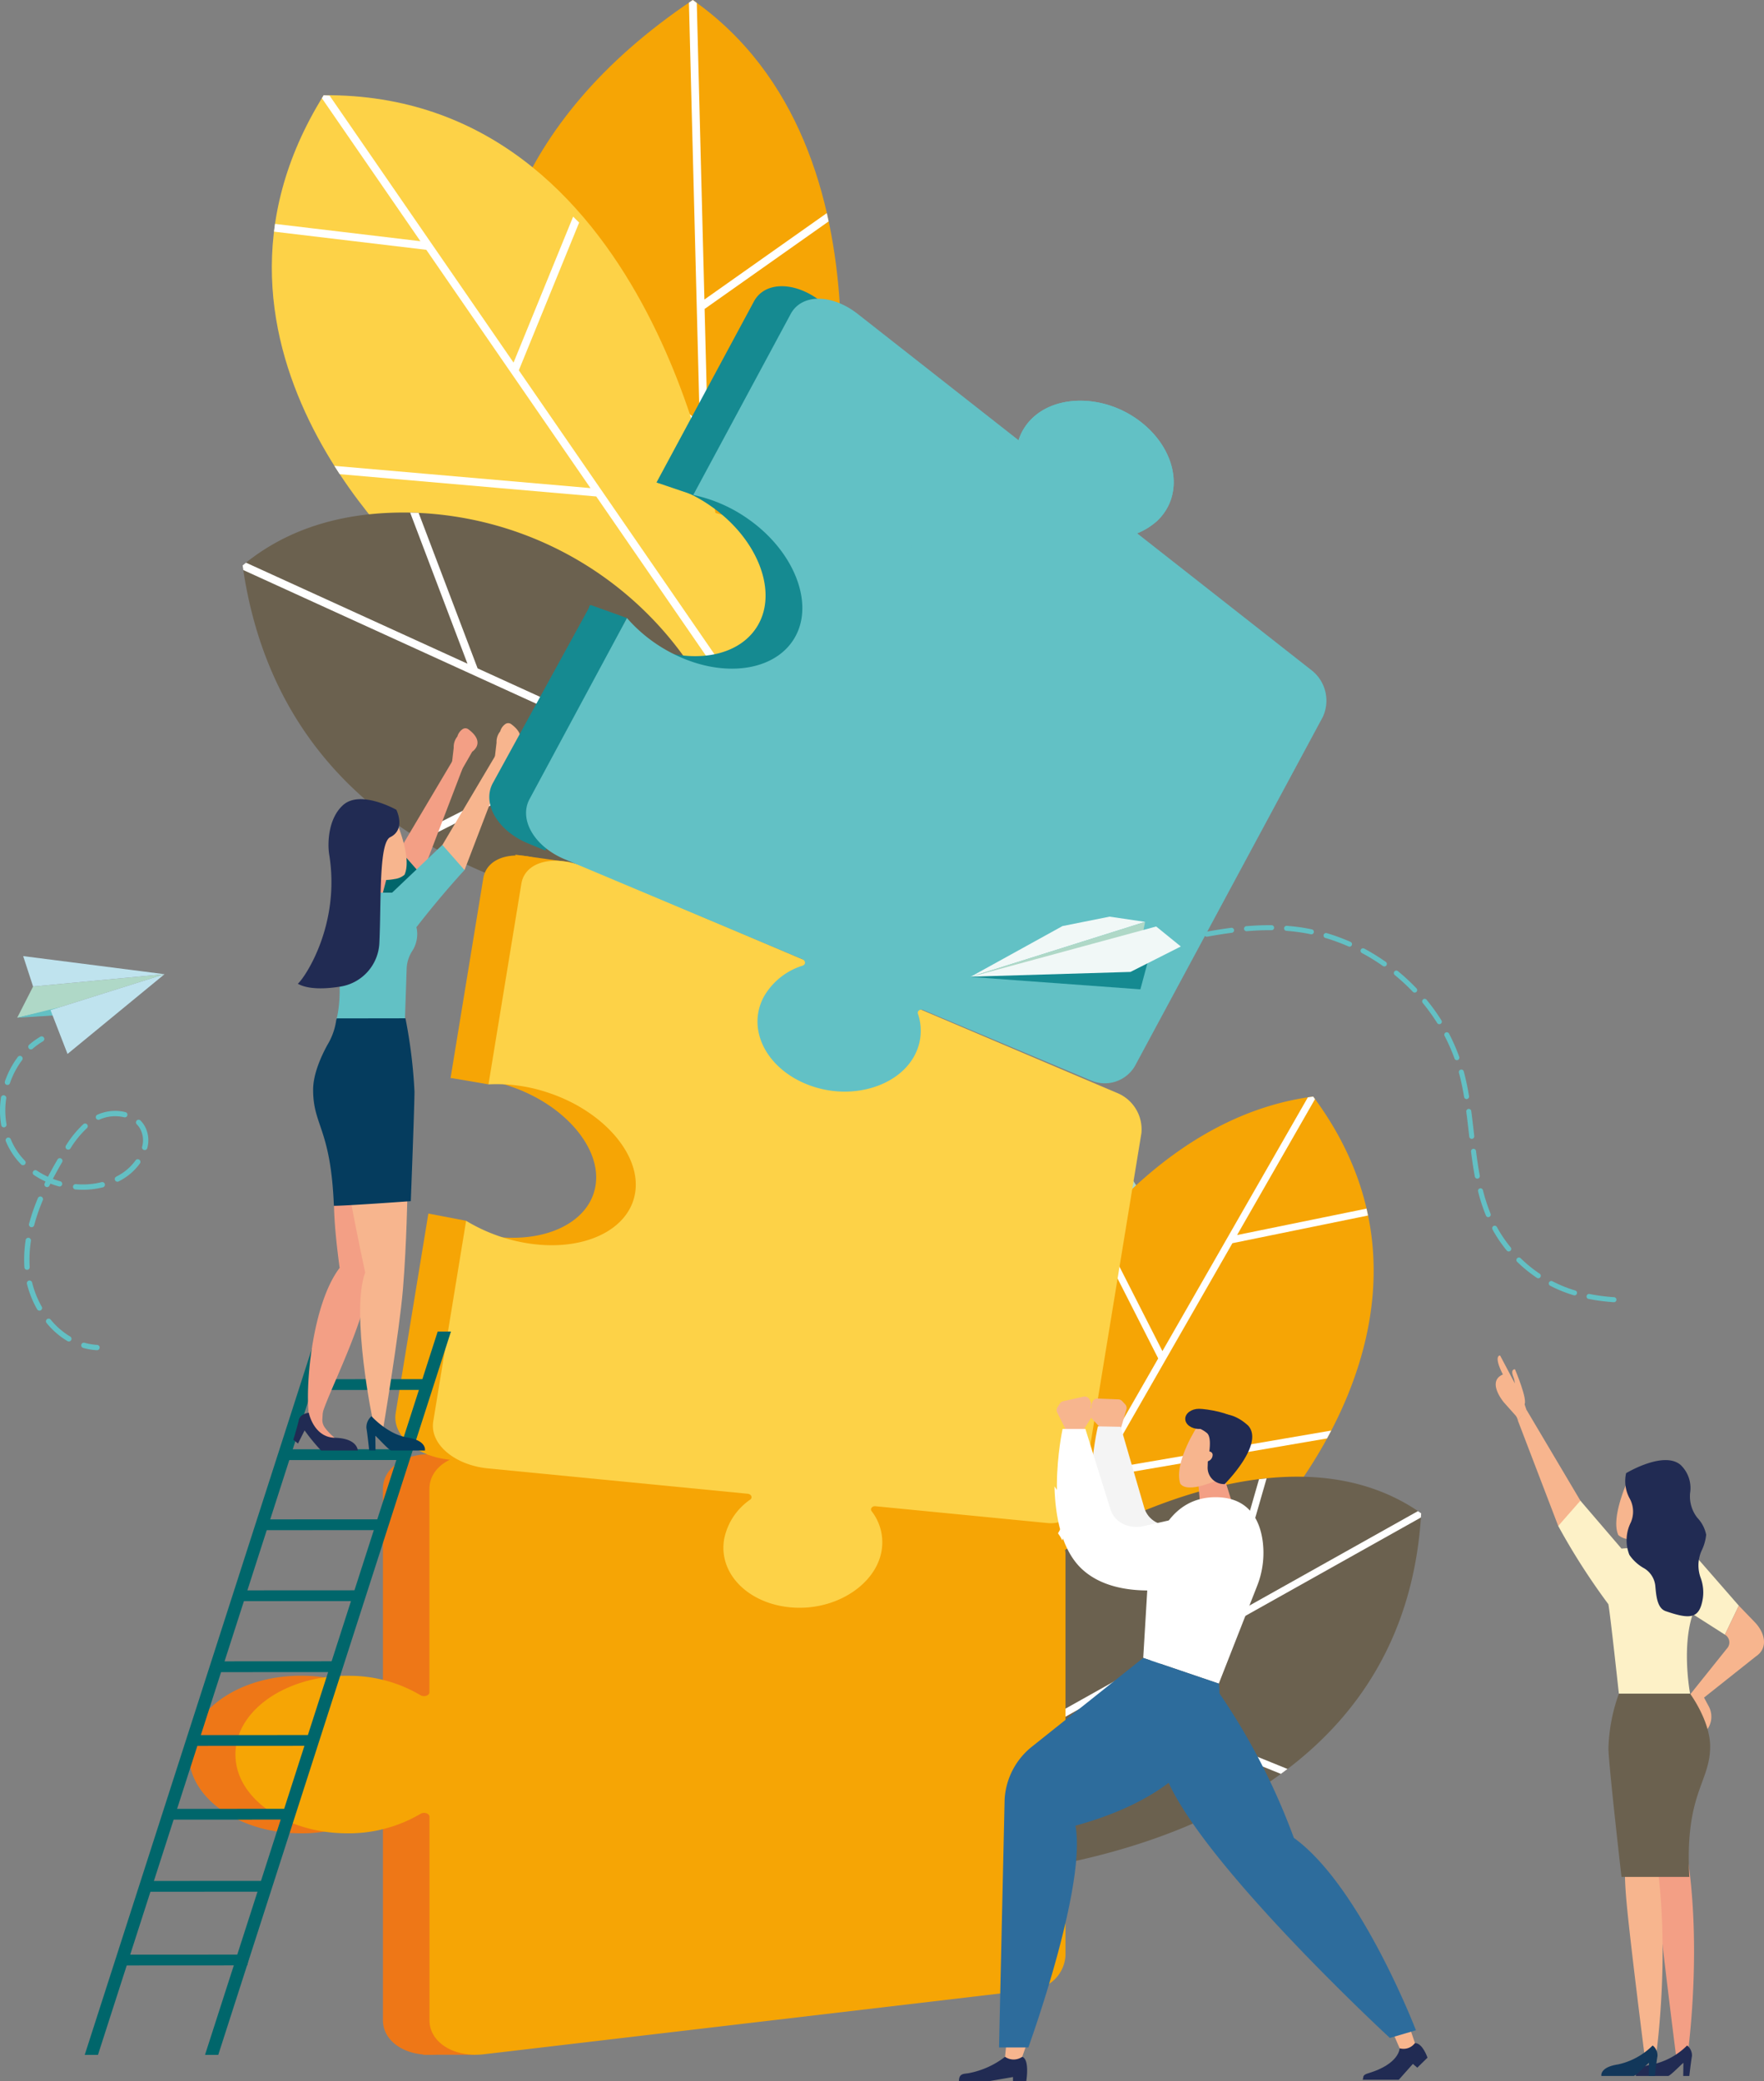 <svg xmlns="http://www.w3.org/2000/svg" xmlns:xlink="http://www.w3.org/1999/xlink" width="310.827" height="366.7" viewBox="0 0 310.827 366.7">
  <rect x="0" y="0" width="310.827" height="366.7" fill="#808080" stroke="none"/>
  <defs>
    <linearGradient id="linear-gradient" x1="-89.392" y1="0.5" x2="-88.392" y2="0.5" gradientUnits="objectBoundingBox">
      <stop offset="0" stop-color="#f1f8f7"/>
      <stop offset="1" stop-color="#bfe3ee"/>
    </linearGradient>
    <linearGradient id="linear-gradient-2" x1="-111.089" y1="0.5" x2="-110.089" y2="0.5" xlink:href="#linear-gradient"/>
    <linearGradient id="linear-gradient-3" x1="314.126" y1="0.5" x2="315.126" y2="0.5" xlink:href="#linear-gradient"/>
    <linearGradient id="linear-gradient-4" x1="262.074" y1="0.5" x2="263.074" y2="0.5" xlink:href="#linear-gradient"/>
  </defs>
  <g id="Grupo_12577" data-name="Grupo 12577" transform="translate(-259 -2169.809)">
    <g id="Grupo_12576" data-name="Grupo 12576" transform="translate(259 2169.809)">
      <g id="Grupo_12522" data-name="Grupo 12522" transform="translate(42.748 0)">
        <g id="Grupo_12518" data-name="Grupo 12518" transform="translate(43.003)">
          <path id="Trazado_11002" data-name="Trazado 11002" d="M808.433,920.924s14.12-61.194-23.562-87.6C719.136,877.446,762.7,941.979,762.7,941.979Z" transform="translate(-748.549 -833.324)" fill="#f6a505"/>
          <path id="Trazado_11003" data-name="Trazado 11003" d="M784.5,833.324c-.229.154-.451.307-.677.462l1.9,73.974-35.561-29.416c-.124.5-.242,1-.354,1.5l35.961,29.748.549,21.347,1.362-.628-1.094-42.553h0l21.856-15.427c-.1-.488-.208-.975-.32-1.462L786.548,886.1l-1.343-52.26c-.235-.171-.462-.346-.7-.513Z" transform="translate(-748.18 -833.324)" fill="#fff"/>
        </g>
        <g id="Grupo_12519" data-name="Grupo 12519" transform="translate(5.15 16.775)">
          <path id="Trazado_11004" data-name="Trazado 11004" d="M797.416,919.921s-11.569-74.039-69.035-73.607c-28.039,44.972,17.364,83.866,17.364,83.866l94.676,43.493L817.513,925.3Z" transform="translate(-719.239 -846.313)" fill="#fdd247"/>
          <path id="Trazado_11005" data-name="Trazado 11005" d="M772.242,867.71l-10.5,25.712-32.414-47.039c-.346-.023-.691-.053-1.04-.07-.11.177-.209.352-.318.529l17.36,25.194-25.619-3.052c-.036.243-.063.483-.1.724l-.076.643,26.833,3.2,28.929,41.985-45.133-3.921c.312.5.626.987.943,1.466l45.206,3.928,20.542,29.813.881.287.054-1.36-35.118-50.966,10.628-26.031Q772.78,868.227,772.242,867.71Z" transform="translate(-719.15 -846.312)" fill="#fff"/>
        </g>
        <g id="Grupo_12521" data-name="Grupo 12521" transform="translate(0 90.304)">
          <path id="Trazado_11006" data-name="Trazado 11006" d="M803.645,966.06a24.041,24.041,0,0,1,6.238-3.983l-11.038-23.514a61.177,61.177,0,0,0-54.789-35.314c-10.124-.072-20.382,2.29-28.805,9.319,7.155,50.491,55.263,61.127,82.443,63.061A21.507,21.507,0,0,1,803.645,966.06Z" transform="translate(-715.251 -903.247)" fill="#6b614f"/>
          <g id="Grupo_12520" data-name="Grupo 12520" transform="translate(0 0.016)">
            <path id="Trazado_11007" data-name="Trazado 11007" d="M715.251,912.565c.039.274.081.542.123.813l64.41,29.381L745.4,960.168q.682.434,1.372.851l34.614-17.527,25.158,11.476-.907-1.931L756.661,930.7,746.267,903.3q-.746-.031-1.492-.044l10.1,26.623-39.022-17.8c-.2.16-.406.315-.6.482Z" transform="translate(-715.251 -903.259)" fill="#fff"/>
          </g>
        </g>
      </g>
      <g id="Grupo_12529" data-name="Grupo 12529" transform="translate(0 168.456)">
        <g id="Grupo_12523" data-name="Grupo 12523" transform="translate(3.033)">
          <path id="Trazado_11008" data-name="Trazado 11008" d="M687.3,968.4l-2.8,5.5,5.872-1.34,20.087-6.329Z" transform="translate(-684.5 -963.041)" fill="#afd8c7"/>
          <path id="Trazado_11009" data-name="Trazado 11009" d="M684.5,972.586l9.975-.62-2.444-1.243Z" transform="translate(-684.5 -961.73)" fill="#63c0c4"/>
          <path id="Trazado_11010" data-name="Trazado 11010" d="M687.059,969.117l-1.746-5.357,24.909,3.187Z" transform="translate(-684.263 -963.76)" fill="url(#linear-gradient)"/>
          <path id="Trazado_11011" data-name="Trazado 11011" d="M709.133,966.228l-20.087,6.329,2.994,7.722Z" transform="translate(-683.174 -963.041)" fill="url(#linear-gradient-2)"/>
        </g>
        <g id="Grupo_12528" data-name="Grupo 12528" transform="translate(0 14.13)">
          <g id="Grupo_12524" data-name="Grupo 12524" transform="translate(4.978)">
            <path id="Trazado_11012" data-name="Trazado 11012" d="M686.263,976.961a.483.483,0,0,1-.142-.11.47.47,0,0,1,.047-.662,13.05,13.05,0,0,1,1.975-1.422.469.469,0,0,1,.475.808,12.088,12.088,0,0,0-1.834,1.321A.469.469,0,0,1,686.263,976.961Z" transform="translate(-686.006 -974.701)" fill="#63c0c4"/>
          </g>
          <g id="Grupo_12526" data-name="Grupo 12526" transform="translate(0 3.453)">
            <g id="Grupo_12525" data-name="Grupo 12525">
              <path id="Trazado_11013" data-name="Trazado 11013" d="M694.071,1027.642l-.027-.014a14.155,14.155,0,0,1-3.688-3.193.47.47,0,0,1,.724-.6,13.213,13.213,0,0,0,3.44,2.983.469.469,0,0,1-.449.823Zm-5.176-5.431a.468.468,0,0,1-.2-.186,17.743,17.743,0,0,1-1.8-4.51.47.47,0,0,1,.912-.225,16.779,16.779,0,0,0,1.7,4.271.469.469,0,0,1-.621.65Zm-2.19-7.195a.467.467,0,0,1-.256-.386l-.014-.226a22.629,22.629,0,0,1,.24-4.6.469.469,0,0,1,.927.141,21.7,21.7,0,0,0-.23,4.41l.013.212a.469.469,0,0,1-.435.5A.462.462,0,0,1,686.7,1015.017Zm.8-7.506a.469.469,0,0,1-.24-.539,35.036,35.036,0,0,1,1.565-4.541.467.467,0,0,1,.613-.25.472.472,0,0,1,.252.613,34.2,34.2,0,0,0-1.524,4.418.469.469,0,0,1-.573.333A.566.566,0,0,1,687.508,1007.511Zm2.725-7.067a.468.468,0,0,1-.208-.625l.154-.309a15.122,15.122,0,0,1-2.05-1.146.469.469,0,1,1,.522-.78,14.39,14.39,0,0,0,1.954,1.09c.5-.969,1.058-1.972,1.688-3.054a.469.469,0,0,1,.811.471c-.607,1.045-1.144,2.015-1.631,2.947a14.039,14.039,0,0,0,1.339.442.469.469,0,0,1-.252.9,15.537,15.537,0,0,1-1.518-.5q-.089.176-.176.354a.47.47,0,0,1-.628.214Zm-4.24-3.863a.465.465,0,0,1-.124-.09,12.918,12.918,0,0,1-1.846-2.4,12.7,12.7,0,0,1-.84-1.684.469.469,0,0,1,.868-.356,11.745,11.745,0,0,0,2.49,3.788.469.469,0,0,1-.549.745Zm9.275,4.275a.47.47,0,0,1,.253-.886,13.746,13.746,0,0,0,4.549-.354.469.469,0,0,1,.23.909,14.68,14.68,0,0,1-4.859.38A.482.482,0,0,1,695.268,1000.856Zm-12.647-10.939a.467.467,0,0,1-.249-.337,15.157,15.157,0,0,1-.047-4.87.469.469,0,1,1,.929.138,14.216,14.216,0,0,0,.043,4.569.47.47,0,0,1-.675.5Zm20.008,9.574a.469.469,0,0,1,0-.836,11.617,11.617,0,0,0,1.019-.589,9.119,9.119,0,0,0,2.4-2.295.469.469,0,1,1,.762.548,10.026,10.026,0,0,1-2.653,2.534,12.273,12.273,0,0,1-1.1.638A.468.468,0,0,1,702.629,999.491Zm-8.67-5.649c-.014-.007-.029-.016-.041-.023a.471.471,0,0,1-.141-.65,18.3,18.3,0,0,1,3.059-3.763.469.469,0,1,1,.628.7,17.424,17.424,0,0,0-2.9,3.576A.469.469,0,0,1,693.959,993.842Zm-10.709-11.4a.471.471,0,0,1-.231-.571,16.242,16.242,0,0,1,.867-2.048,15.339,15.339,0,0,1,1.406-2.256.469.469,0,1,1,.749.564,14.3,14.3,0,0,0-1.319,2.118,14.908,14.908,0,0,0-.815,1.927.469.469,0,0,1-.6.292A.647.647,0,0,1,683.25,982.438Zm24.188,11.475a.47.47,0,0,1-.243-.532,4.24,4.24,0,0,0-.3-3.078,3.825,3.825,0,0,0-.644-.885.469.469,0,1,1,.673-.653,4.794,4.794,0,0,1,.8,1.1,5.212,5.212,0,0,1,.384,3.742.468.468,0,0,1-.568.342A.488.488,0,0,1,707.438,993.913Zm-8.154-5.33a.468.468,0,0,1,.017-.843,7.569,7.569,0,0,1,4.944-.465.469.469,0,1,1-.23.909,6.723,6.723,0,0,0-4.321.407A.465.465,0,0,1,699.284,988.583Z" transform="translate(-682.151 -977.374)" fill="#63c0c4"/>
            </g>
          </g>
          <g id="Grupo_12527" data-name="Grupo 12527" transform="translate(14.31 53.98)">
            <path id="Trazado_11014" data-name="Trazado 11014" d="M693.488,1017.385a.469.469,0,0,1,.342-.869,10.066,10.066,0,0,0,2.206.372.469.469,0,1,1-.052.937,11.04,11.04,0,0,1-2.412-.406A.508.508,0,0,1,693.488,1017.385Z" transform="translate(-693.232 -1016.498)" fill="#63c0c4"/>
          </g>
        </g>
      </g>
      <g id="Grupo_12534" data-name="Grupo 12534" transform="translate(152.354 182.975)">
        <g id="Grupo_12530" data-name="Grupo 12530">
          <path id="Trazado_11015" data-name="Trazado 11015" d="M804.784,1055.525S787.518,1001.557,819.425,975c62.4,34.761,28.046,96.037,28.046,96.037Z" transform="translate(-800.119 -975.002)" fill="#afd8c7"/>
          <path id="Trazado_11016" data-name="Trazado 11016" d="M819.269,975c.217.121.429.243.643.365l3.815,66.652,29.775-29.1q.225.661.43,1.319l-30.111,29.433,1.1,19.234-1.271-.462-2.194-38.342h0l-20.8-12.237c.055-.446.114-.892.178-1.339l20.54,12.083-2.7-47.089c.2-.17.39-.345.593-.512Z" transform="translate(-799.964 -975.002)" fill="#fff"/>
        </g>
        <g id="Grupo_12531" data-name="Grupo 12531" transform="translate(22.091 10.227)">
          <path id="Trazado_11017" data-name="Trazado 11017" d="M842.869,998.648c8.534-7.85,18.976-14.114,31.3-15.727,28.569,38.339-9.348,76.7-9.348,76.7l-45.569,19.107-1.408-11.357A79.965,79.965,0,0,1,842.869,998.648Z" transform="translate(-817.224 -982.921)" fill="#f6a505"/>
          <path id="Trazado_11018" data-name="Trazado 11018" d="M835.825,1005.441l11.357,22.333,25.629-44.714c.31-.047.617-.1.93-.139.112.15.214.3.324.452l-13.726,23.948,22.806-4.657c.05.216.093.43.141.644l.116.572-23.887,4.878-22.875,39.909,40.288-6.9c-.245.469-.491.934-.739,1.388l-40.351,6.908-16.244,28.339-.77.323-.151-1.219,27.768-48.446-11.5-22.611Q835.38,1005.946,835.825,1005.441Z" transform="translate(-816.802 -982.921)" fill="#fff"/>
        </g>
        <g id="Grupo_12533" data-name="Grupo 12533" transform="translate(16.683 77.202)">
          <path id="Trazado_11019" data-name="Trazado 11019" d="M818.943,1095.923a21.717,21.717,0,0,0-5.906-3.114l16.229-43.638s39.244-26.156,65.158-7.944c-2.663,45.931-45.122,59.087-69.415,62.855A19.42,19.42,0,0,0,818.943,1095.923Z" transform="translate(-813.037 -1034.779)" fill="#6b614f"/>
          <g id="Grupo_12532" data-name="Grupo 12532" transform="translate(2.468 0.286)">
            <path id="Trazado_11020" data-name="Trazado 11020" d="M893.867,1041.164c-.014.248-.034.493-.05.74L838.1,1073.132l32.211,13.083q-.579.442-1.169.868l-32.43-13.173-21.763,12.2.67-1.8,42.37-23.748,7.3-25.4q.668-.083,1.338-.151l-7.094,24.692,33.757-18.919c.193.129.386.253.579.389Z" transform="translate(-814.948 -1035.001)" fill="#fff"/>
          </g>
        </g>
      </g>
      <g id="Grupo_12535" data-name="Grupo 12535" transform="translate(33.288 256.226)">
        <path id="Trazado_11021" data-name="Trazado 11021" d="M792.917,1037.8h8.2l10.826,5.829-9.513,5.278-5.969-7.389Z" transform="translate(-683.152 -1029.948)" fill="#ee7717"/>
        <path id="Trazado_11022" data-name="Trazado 11022" d="M727.288,1098.5a24.933,24.933,0,0,0,13.225-3.411c.642-.4,1.6-.092,1.6.509v35.827c0,3.944,4.355,6.628,9.614,6.009l96.759-11.392a6.4,6.4,0,0,0,5.7-6.065v-70.71a6.4,6.4,0,0,0-5.7-6.063l-30.794-3.626a10.855,10.855,0,0,1,1.5,6.044c-.331,5.6-5.609,9.809-12.347,9.667-8.105-.17-15.1-6.218-15.1-13.106a9.335,9.335,0,0,1,1.729-5.455l-41.749-4.915c-5.259-.619-9.614,2.065-9.614,6.008v35.827c0,.6-.96.9-1.6.508a24.594,24.594,0,0,0-12.091-3.4c-11.554-.34-21.25,6.389-20.445,14.826C708.661,1092.8,717.21,1098.4,727.288,1098.5Z" transform="translate(-707.926 -1031.72)" fill="#ee7717"/>
        <path id="Trazado_11023" data-name="Trazado 11023" d="M749.228,1114.314H740.08l-.821-2.983,11.26,1.491Z" transform="translate(-698.793 -1008.515)" fill="#ee7717"/>
        <path id="Trazado_11024" data-name="Trazado 11024" d="M749.439,1031.721l-10.089.116,1.759,3.766H748.5Z" transform="translate(-698.766 -1031.72)" fill="#ee7717"/>
        <path id="Trazado_11025" data-name="Trazado 11025" d="M733.637,1098.5a24.928,24.928,0,0,0,13.224-3.411c.643-.4,1.6-.092,1.6.509v35.827c0,3.944,4.355,6.628,9.613,6.009l96.761-11.392a6.4,6.4,0,0,0,5.7-6.065v-70.71a6.4,6.4,0,0,0-5.7-6.063l-30.8-3.626a10.846,10.846,0,0,1,1.5,6.044c-.331,5.6-5.609,9.809-12.347,9.667-8.105-.17-15.1-6.218-15.1-13.106a9.335,9.335,0,0,1,1.729-5.455l-41.75-4.915c-5.258-.619-9.613,2.065-9.613,6.008v35.827c0,.6-.959.9-1.6.508a24.6,24.6,0,0,0-12.091-3.4c-11.554-.34-21.25,6.389-20.446,14.826C715.01,1092.8,723.558,1098.4,733.637,1098.5Z" transform="translate(-706.075 -1031.72)" fill="#f6a505"/>
      </g>
      <g id="Grupo_12536" data-name="Grupo 12536" transform="translate(69.656 150.58)">
        <path id="Trazado_11026" data-name="Trazado 11026" d="M814.111,1071.36a8.9,8.9,0,0,0-1.625-7.471c-.3-.4.1-.916.66-.861l29.915,2.9a5.489,5.489,0,0,0,6-4.373l10.471-63.92a6.888,6.888,0,0,0-4.137-6.982l-92.463-39.425c-5.541-2.362-10.7-1.12-11.35,2.848l-5.757,35.146a27.849,27.849,0,0,1,10.513,1.482c9.216,3.1,15.6,10.311,15.117,16.722-.555,7.4-9.687,11.65-20.434,9.323a29.477,29.477,0,0,1-9.111-3.628l-5.757,35.147c-.651,3.967,3.7,7.657,9.535,8.223l45.223,4.382c.658.063.913.686.434,1.04a10.992,10.992,0,0,0-4.538,6.957c-1.082,6.606,5.225,12.121,13.488,11.951C807.027,1080.679,812.9,1076.572,814.111,1071.36Z" transform="translate(-736.086 -949.885)" fill="#f6a505"/>
        <path id="Trazado_11027" data-name="Trazado 11027" d="M740.594,998.883l6.663,1.274,1.909,6.952-7.213-.584Z" transform="translate(-734.772 -935.646)" fill="#f6a505"/>
        <path id="Trazado_11028" data-name="Trazado 11028" d="M743.626,981.75l6.685,1.139,2.169-3.975-4.49-3.247Z" transform="translate(-733.888 -942.413)" fill="#f6a505"/>
        <path id="Trazado_11029" data-name="Trazado 11029" d="M740.527,1032.54l10.609,2.429-4.572-5.839-5.663,1.123Z" transform="translate(-734.791 -926.829)" fill="#f6a505"/>
        <path id="Trazado_11030" data-name="Trazado 11030" d="M792.186,1054.8l-11.662-2.9,1.154-7.044,13.538,4.915Z" transform="translate(-723.133 -922.245)" fill="#f6a505"/>
        <path id="Trazado_11031" data-name="Trazado 11031" d="M762.13,951.275l-9.69-1.357,3.883,6.43,2.419.341Z" transform="translate(-731.319 -949.918)" fill="#f6a505"/>
        <path id="Trazado_11032" data-name="Trazado 11032" d="M820.164,1072.864a8.936,8.936,0,0,0-1.652-7.52c-.3-.4.1-.921.668-.865l30.276,2.956a5.537,5.537,0,0,0,6.066-4.393l10.537-64.316a6.941,6.941,0,0,0-4.2-7.028l-93.586-39.744c-5.605-2.38-10.821-1.135-11.475,2.855l-5.791,35.344a28.34,28.34,0,0,1,10.631,1.5c9.325,3.125,15.785,10.386,15.3,16.836-.554,7.446-9.787,11.71-20.657,9.357a29.936,29.936,0,0,1-9.216-3.659l-5.79,35.344c-.655,3.99,3.749,7.707,9.65,8.283l45.743,4.466c.665.064.925.691.44,1.046a11.025,11.025,0,0,0-4.585,6.995c-1.089,6.645,5.3,12.2,13.657,12.042C813,1082.233,818.948,1078.108,820.164,1072.864Z" transform="translate(-734.589 -949.676)" fill="#fdd247"/>
      </g>
      <g id="Grupo_12546" data-name="Grupo 12546" transform="translate(168.969 246.059)">
        <g id="Grupo_12537" data-name="Grupo 12537" transform="translate(71.143 111.46)">
          <path id="Trazado_11033" data-name="Trazado 11033" d="M874.584,1112.968s-.012,2.751-5.537,4.4c-1.133.34-.765.674-.978,1.151h6.358l2.49-2.8.774.665,1.8-1.763s-.838-2.552-2.2-2.575Z" transform="translate(-868.07 -1109.599)" fill="#212b53"/>
          <path id="Trazado_11034" data-name="Trazado 11034" d="M872.314,1111.139l1.033,2.382h0a2.491,2.491,0,0,0,2.584-.785l.114-.134-.834-2.448Z" transform="translate(-866.833 -1110.152)" fill="#f7b58e"/>
        </g>
        <g id="Grupo_12538" data-name="Grupo 12538" transform="translate(0 113.583)">
          <path id="Trazado_11035" data-name="Trazado 11035" d="M821.113,1113.922a15.033,15.033,0,0,1-6.167,2.836c-.944.24-1.962-.081-1.962,1.476h5.2l4.328-.748v.748h2.336s.651-3.822-.714-4.312Z" transform="translate(-812.984 -1111.176)" fill="#212b53"/>
          <path id="Trazado_11036" data-name="Trazado 11036" d="M819.541,1111.8l-.264,2.746h0a2.641,2.641,0,0,0,2.863.1l.16-.1.971-2.746Z" transform="translate(-811.149 -1111.796)" fill="#f7b58e"/>
        </g>
        <g id="Grupo_12539" data-name="Grupo 12539" transform="translate(23.155 0.356)">
          <path id="Trazado_11037" data-name="Trazado 11037" d="M836.178,1029.619l1.05-3.583a.942.942,0,0,0-.217-.9l-.529-.569a.935.935,0,0,0-.65-.3l-3.678-.148a.937.937,0,0,0-.943.687l-.124.442a.943.943,0,0,0,.077.7l2.2,4.082Z" transform="translate(-830.873 -1024.123)" fill="#f7b58e"/>
          <path id="Trazado_11038" data-name="Trazado 11038" d="M833.4,1029.725l-2.247-2.417a.9.9,0,0,1,.212-1.394l1.245-.713c.332-.19,2.106.868,2.106.868s-.4,1.466-1.921.329c-.086.248-.514.505-.514.505a4.043,4.043,0,0,1,3.153,2.524Z" transform="translate(-830.913 -1023.816)" fill="#f7b58e"/>
        </g>
        <g id="Grupo_12541" data-name="Grupo 12541" transform="translate(22.867 5.255)">
          <path id="Trazado_11039" data-name="Trazado 11039" d="M832.216,1027.917s-4.21,17.6,3.118,24.626,22.174,2.432,22.174,2.432l1-12.2-12.673,2.592c-2.491.312-4.841-.829-5.494-3.253l-4.107-14.124Z" transform="translate(-830.596 -1027.917)" fill="#f4f4f4"/>
          <g id="Grupo_12540" data-name="Grupo 12540" transform="translate(0 10.092)">
            <path id="Trazado_11040" data-name="Trazado 11040" d="M856.685,1052.727a40.331,40.331,0,0,1-7.435,1.175c-4.179.244-9.944-.215-13.674-3.792-3.456-3.315-4.355-9.091-4.448-13.718-.148-.22-.3-.439-.438-.661.019,4.812.856,11.111,4.589,14.689,3.153,3.025,7.687,3.888,11.569,3.961.847.017,1.664-.005,2.427-.05a40.581,40.581,0,0,0,7.544-1.195C856.771,1053,856.726,1052.864,856.685,1052.727Z" transform="translate(-830.69 -1035.731)" fill="#fff"/>
          </g>
        </g>
        <g id="Grupo_12542" data-name="Grupo 12542" transform="translate(17.219)">
          <path id="Trazado_11041" data-name="Trazado 11041" d="M828.077,1029.99l-1.666-3.341a.938.938,0,0,1,.055-.919l.42-.654a.945.945,0,0,1,.588-.411l3.593-.8a.944.944,0,0,1,1.051.51l.2.413a.936.936,0,0,1,.046.7l-1.44,4.406Z" transform="translate(-826.317 -1023.848)" fill="#f7b58e"/>
          <path id="Trazado_11042" data-name="Trazado 11042" d="M830.348,1029.572l1.785-2.777a.9.9,0,0,0-.456-1.334l-1.351-.481c-.359-.129-1.92,1.227-1.92,1.227s.65,1.372,1.949-.017a1.42,1.42,0,0,0,.6.407,4.043,4.043,0,0,0-2.657,3.041Z" transform="translate(-825.741 -1023.521)" fill="#f7b58e"/>
        </g>
        <path id="Trazado_11043" data-name="Trazado 11043" d="M841.385,1077.892c4.272,14.633,40.005,47.613,40.005,47.613l4.591-1.35s-9.744-25.419-21.51-33.9a115.961,115.961,0,0,0-14.519-27.474l-11.02,8.822S838,1068.965,841.385,1077.892Z" transform="translate(-805.455 -1012.499)" fill="#2d6c9c"/>
        <g id="Grupo_12543" data-name="Grupo 12543" transform="translate(38.786 2.159)">
          <path id="Trazado_11044" data-name="Trazado 11044" d="M845.634,1035.7l.5,5.787,5.6-1.773-1.441-4.612Z" transform="translate(-842.253 -1022.726)" fill="#f39f85"/>
          <path id="Trazado_11045" data-name="Trazado 11045" d="M846.326,1027.808s-4.285,6.451-3.1,10.223c1.33,1.892,6.8-.739,6.8-.739v-8.746Z" transform="translate(-843.016 -1024.853)" fill="#f7b58e"/>
          <path id="Trazado_11046" data-name="Trazado 11046" d="M844.947,1028.463a5.232,5.232,0,0,1,2.441,1.139c1.034.93.148,4.669.148,4.669l-.045,1.318a2.892,2.892,0,0,0,2.89,2.993h.11s7.092-7.059,4.137-10.31C849.457,1023.543,844.947,1028.463,844.947,1028.463Z" transform="translate(-842.454 -1025.316)" fill="#212b53"/>
          <path id="Trazado_11047" data-name="Trazado 11047" d="M846.04,1032.634a1.187,1.187,0,0,1,.821-1.224c.555-.218,1.091-.026,1.193.432a1.185,1.185,0,0,1-.82,1.224C846.678,1033.285,846.143,1033.092,846.04,1032.634Z" transform="translate(-842.14 -1023.829)" fill="#f7b58e"/>
          <path id="Trazado_11048" data-name="Trazado 11048" d="M843.863,1027.293c0,.979,1.084,1.773,2.419,1.773s5.967-.794,5.967-1.773-4.63-1.773-5.967-1.773S843.863,1026.314,843.863,1027.293Z" transform="translate(-842.77 -1025.52)" fill="#212b53"/>
        </g>
        <path id="Trazado_11049" data-name="Trazado 11049" d="M838.128,1065.9l13.316,4.523,6.745-17.187a15.831,15.831,0,0,0,.975-8.017c-.52-3.632-2.424-7.638-8.294-7.638-10.734,0-11.882,13.971-11.882,13.971Z" transform="translate(-805.655 -1019.846)" fill="#fff"/>
        <path id="Trazado_11050" data-name="Trazado 11050" d="M843.862,1059.5l-19.633,15.66a12.764,12.764,0,0,0-4.788,9.274l-.987,43.7h5.166s10.307-28.349,8.3-39.069c28.561-7.891,25.259-25.039,25.259-25.039Z" transform="translate(-811.389 -1013.454)" fill="#2d6c9c"/>
        <g id="Grupo_12545" data-name="Grupo 12545" transform="translate(16.842 5.706)">
          <path id="Trazado_11051" data-name="Trazado 11051" d="M827.357,1028.266s-3.875,17.675,3.586,24.562,22.216,2.009,22.216,2.009l.767-12.215-12.622,2.835c-2.485.359-4.856-.737-5.555-3.149l-4.376-14.042Z" transform="translate(-825.93 -1028.266)" fill="#fff"/>
          <g id="Grupo_12544" data-name="Grupo 12544" transform="translate(0 10.12)">
            <path id="Trazado_11052" data-name="Trazado 11052" d="M852.34,1052.6a40.235,40.235,0,0,1-7.412,1.316c-4.174.324-9.947-.025-13.744-3.53-3.519-3.249-4.527-9.007-4.707-13.631-.154-.214-.3-.433-.452-.652.112,4.811,1.069,11.093,4.868,14.6,3.211,2.963,7.76,3.739,11.644,3.739.846,0,1.662-.036,2.425-.1a40.7,40.7,0,0,0,7.519-1.339C852.432,1052.872,852.384,1052.736,852.34,1052.6Z" transform="translate(-826.025 -1036.102)" fill="#fff"/>
          </g>
        </g>
      </g>
      <g id="Grupo_12559" data-name="Grupo 12559" transform="translate(14.926 234.602)">
        <g id="Grupo_12558" data-name="Grupo 12558">
          <g id="Grupo_12547" data-name="Grupo 12547">
            <path id="Trazado_11053" data-name="Trazado 11053" d="M696.044,1142.426l41-127.449h-2.335l-41,127.449Z" transform="translate(-693.709 -1014.977)" fill="#00666b"/>
          </g>
          <g id="Grupo_12548" data-name="Grupo 12548" transform="translate(21.198)">
            <path id="Trazado_11054" data-name="Trazado 11054" d="M712.457,1142.426l41-127.449h-2.335l-41,127.449Z" transform="translate(-710.122 -1014.977)" fill="#00666b"/>
          </g>
          <g id="Grupo_12549" data-name="Grupo 12549" transform="translate(30.375 33.085)">
            <path id="Trazado_11055" data-name="Trazado 11055" d="M717.229,1040.607v1.9l21.965-.012.375-1.9Z" transform="translate(-717.229 -1040.594)" fill="#00666b"/>
          </g>
          <g id="Grupo_12550" data-name="Grupo 12550" transform="translate(34.917 20.736)">
            <path id="Trazado_11056" data-name="Trazado 11056" d="M720.745,1031.045v1.9l21.965-.012.375-1.9Z" transform="translate(-720.745 -1031.033)" fill="#00666b"/>
          </g>
          <g id="Grupo_12551" data-name="Grupo 12551" transform="translate(38.671 8.387)">
            <path id="Trazado_11057" data-name="Trazado 11057" d="M723.652,1021.483v1.9l21.965-.012.375-1.9Z" transform="translate(-723.652 -1021.471)" fill="#00666b"/>
          </g>
          <g id="Grupo_12552" data-name="Grupo 12552" transform="translate(26.375 45.593)">
            <path id="Trazado_11058" data-name="Trazado 11058" d="M714.131,1050.292v1.9l21.965-.012.375-1.9Z" transform="translate(-714.131 -1050.28)" fill="#00666b"/>
          </g>
          <g id="Grupo_12553" data-name="Grupo 12553" transform="translate(22.62 58.1)">
            <path id="Trazado_11059" data-name="Trazado 11059" d="M711.223,1059.976v1.9l21.965-.012.375-1.9Z" transform="translate(-711.223 -1059.964)" fill="#00666b"/>
          </g>
          <g id="Grupo_12554" data-name="Grupo 12554" transform="translate(17.848 71.095)">
            <path id="Trazado_11060" data-name="Trazado 11060" d="M708.416,1070.038l-.888,1.9,21.965-.012.375-1.9Z" transform="translate(-707.529 -1070.026)" fill="#00666b"/>
          </g>
          <g id="Grupo_12555" data-name="Grupo 12555" transform="translate(13.73 84.09)">
            <path id="Trazado_11061" data-name="Trazado 11061" d="M705.227,1080.1l-.888,1.9,21.965-.012.375-1.9Z" transform="translate(-704.34 -1080.088)" fill="#00666b"/>
          </g>
          <g id="Grupo_12556" data-name="Grupo 12556" transform="translate(9.873 96.795)">
            <path id="Trazado_11062" data-name="Trazado 11062" d="M702.241,1089.937l-.887,1.9,21.965-.012.375-1.9Z" transform="translate(-701.354 -1089.926)" fill="#00666b"/>
          </g>
          <g id="Grupo_12557" data-name="Grupo 12557" transform="translate(6.678 109.778)">
            <path id="Trazado_11063" data-name="Trazado 11063" d="M699.767,1099.99l-.888,1.9,21.965-.012.375-1.9Z" transform="translate(-698.879 -1099.978)" fill="#00666b"/>
          </g>
        </g>
      </g>
      <g id="Grupo_12565" data-name="Grupo 12565" transform="translate(51.682 127.412)">
        <g id="Grupo_12561" data-name="Grupo 12561" transform="translate(13.949 0.907)">
          <path id="Trazado_11064" data-name="Trazado 11064" d="M747.892,938.564l-7.184,18.773-4.528-3.369L746.3,936.909Z" transform="translate(-732.034 -931.45)" fill="#f39f85"/>
          <g id="Grupo_12560" data-name="Grupo 12560" transform="translate(14.001)">
            <path id="Trazado_11065" data-name="Trazado 11065" d="M744.777,934.119a2.926,2.926,0,0,0-.65,1.982l-.316,2.71.369.42,1.272,1.129c-.045-.562-.108,0-.108,0l2.043-3.558s2.472-1.585-.646-3.922a.892.892,0,0,0-1.024-.066A2.292,2.292,0,0,0,744.777,934.119Z" transform="translate(-743.811 -932.682)" fill="#f39f85"/>
          </g>
          <path id="Trazado_11066" data-name="Trazado 11066" d="M732.97,967.285a118.026,118.026,0,0,0,8.674-13.558l-3.9-4.436-4.777,5.57Z" transform="translate(-732.97 -927.84)" fill="#00666b"/>
        </g>
        <path id="Trazado_11067" data-name="Trazado 11067" d="M724.315,1035.6l2.287.4c.473-2.838,7.588-16.29,8.166-23.277a157.679,157.679,0,0,1,2.445-16.391l-7.652-2.276s-1.939,0,.19,15.807C724.966,1016.143,723.683,1030.4,724.315,1035.6Z" transform="translate(-721.587 -913.885)" fill="#f39f85"/>
        <path id="Trazado_11068" data-name="Trazado 11068" d="M728.644,989.6s1.8,10.814,4.3,22.379c-2.61,6.984,1.369,26.473,1.443,26.4.3-.282,1.674,1.412,1.674,1.412s2.9-17.2,3.544-24.955.8-17.213.8-17.213Z" transform="translate(-720.281 -915.183)" fill="#f7b58e"/>
        <path id="Trazado_11069" data-name="Trazado 11069" d="M733.042,1026.532a2.554,2.554,0,0,0-.89,2.1c.2,1.176.483,3.935.483,3.935h1.12L733.72,1030c0-.168,2.4,2.573,2.809,2.573h5.927s.393-1.736-3.087-2.293S733.042,1026.532,733.042,1026.532Z" transform="translate(-719.266 -904.419)" fill="#053c5e"/>
        <g id="Grupo_12562" data-name="Grupo 12562" transform="translate(0 119.222)">
          <path id="Trazado_11070" data-name="Trazado 11070" d="M726.831,1025.224l-.159,2.454a2.285,2.285,0,0,0,.4,1.452,9.188,9.188,0,0,0,1.782,1.853c-1.719.552-3.28-1.375-4.1-2.655a3.058,3.058,0,0,1-.444-2.1l.289-1.93Z" transform="translate(-721.554 -1024.293)" fill="#f39f85"/>
          <path id="Trazado_11071" data-name="Trazado 11071" d="M724.9,1026.059s-1.511.135-1.763,1.285-.965,3.475-.965,3.475l.824.657,1.162-2.306a34.531,34.531,0,0,0,2.9,3.536h6.469s0-2.141-4.048-2.239C725.742,1030.378,724.9,1026.059,724.9,1026.059Z" transform="translate(-722.169 -1023.778)" fill="#212b53"/>
        </g>
        <path id="Trazado_11072" data-name="Trazado 11072" d="M753.736,937.861l-7.184,18.773-4.528-3.37,10.118-17.058Z" transform="translate(-716.382 -930.747)" fill="#f7b58e"/>
        <g id="Grupo_12563" data-name="Grupo 12563" transform="translate(35.498)">
          <path id="Trazado_11073" data-name="Trazado 11073" d="M750.621,933.418a2.919,2.919,0,0,0-.65,1.982l-.316,2.71.369.42,1.271,1.128c-.044-.561-.107,0-.107,0l2.043-3.557s2.472-1.585-.646-3.924a.9.9,0,0,0-1.024-.066A2.293,2.293,0,0,0,750.621,933.418Z" transform="translate(-749.655 -931.979)" fill="#f7b58e"/>
        </g>
        <path id="Trazado_11074" data-name="Trazado 11074" d="M735.313,956.814h-4.63l1.848-5.441,3.62,2.225Z" transform="translate(-719.687 -926.326)" fill="#f39f85"/>
        <path id="Trazado_11075" data-name="Trazado 11075" d="M742.4,963.478c-.023-.138-.056-.252-.083-.378,4.585-5.912,8.477-10.076,8.477-10.076l-3.9-4.435L738.046,957l-2.6.01a5.208,5.208,0,0,0-6.578.846c-1.12,1.155-1.865,4.288-1.117,7.6,2.063,9.131.448,13.96.448,13.96l11.945,4.455s.273-7.94.459-13.508v-.02a6.206,6.206,0,0,1,.97-3.047A5.445,5.445,0,0,0,742.4,963.478Z" transform="translate(-720.629 -927.138)" fill="#62c1c5"/>
        <g id="Grupo_12564" data-name="Grupo 12564" transform="translate(9.66 15.266)">
          <path id="Trazado_11076" data-name="Trazado 11076" d="M737.242,943.8l-7.593,2.658.748,5.667c.011.082.032.158.048.236.146.027.292.054.436.089l.071.021c.022.005.045.008.068.014a5.2,5.2,0,0,1,3.549,3.553,8.954,8.954,0,0,0,3.286-.043,3.286,3.286,0,0,0,1.727-.744C741.183,951.757,737.242,943.8,737.242,943.8Z" transform="translate(-729.649 -943.8)" fill="#f7b58e"/>
        </g>
        <path id="Trazado_11077" data-name="Trazado 11077" d="M739.068,949.047c-2.043,1-1.563,11.533-1.915,18.706a8.153,8.153,0,0,1-6.9,7.625c-2.706.433-5.676.511-7.469-.509,1.185-.97,7.572-10.367,5.526-22.81-.27-1.638-.3-6.2,2.456-8.672,3.063-2.75,9.385.837,9.385.837S741.876,947.674,739.068,949.047Z" transform="translate(-721.991 -928.957)" fill="#212b53"/>
        <path id="Trazado_11078" data-name="Trazado 11078" d="M741.142,972.243a88.657,88.657,0,0,1,1.59,12.908c0,2.646-.648,19.312-.648,19.312s-11.348.822-13.553.822c-.546-13.658-3.66-14.077-3.66-20.446,0-2.769,1.419-5.9,2.509-7.891a11.533,11.533,0,0,0,1.573-4.429l.075-.258Z" transform="translate(-721.381 -920.243)" fill="#053c5e"/>
        <path id="Trazado_11079" data-name="Trazado 11079" d="M727.282,995.841" transform="translate(-720.679 -913.365)" fill="#ffd147"/>
      </g>
      <g id="Grupo_12567" data-name="Grupo 12567" transform="translate(86.222 50.429)">
        <path id="Trazado_11080" data-name="Trazado 11080" d="M887.319,937.839l-79.956-62.776c-4.54-3.565-9.886-3.61-11.825-.009L778.37,906.947a25.982,25.982,0,0,1,9.482,4.1c7.8,5.357,11.53,13.98,8.9,20.035-3.032,6.993-13.244,8.591-22.69,3.444a26.606,26.606,0,0,1-7.372-5.892l-17.168,31.3c-1.938,3.6.869,8.362,6.137,10.576l3.11,1.281a41.055,41.055,0,0,1,37.261-19.713,39.315,39.315,0,0,1,19.428,7.019l7.793,7.179a39.377,39.377,0,0,1,7.541,14.368q1.476.035,2.977.209a39.323,39.323,0,0,1,19.427,7.018q3.9,3.59,7.794,7.181.593.723,1.146,1.462L889.3,946.069A6.8,6.8,0,0,0,887.319,937.839Z" transform="translate(-748.913 -872.371)" fill="#158a91"/>
        <path id="Trazado_11081" data-name="Trazado 11081" d="M769.181,919.519l-6.217-3.607-1.642,6.064,3.289,1.771,2.423-.238Z" transform="translate(-745.296 -859.679)" fill="#158a91"/>
        <path id="Trazado_11082" data-name="Trazado 11082" d="M778.2,901.919l-6.479-2.2,5.412-2.531,2.741,1.476Z" transform="translate(-742.264 -865.139)" fill="#158a91"/>
        <path id="Trazado_11083" data-name="Trazado 11083" d="M769.457,918.166l-6.448-2.318-1.344,7.137,5.594-.734Z" transform="translate(-745.196 -859.698)" fill="#158a91"/>
        <g id="Grupo_12566" data-name="Grupo 12566" transform="translate(6.479 2.205)">
          <path id="Trazado_11084" data-name="Trazado 11084" d="M822.03,1008.009a9.243,9.243,0,0,0,.94-7.957c-.161-.491.412-.882.96-.651l29.509,12.4a6.163,6.163,0,0,0,7.751-2.5l33.123-61.533a6.8,6.8,0,0,0-1.977-8.231L812.38,876.769c-4.541-3.564-9.888-3.61-11.826-.009l-17.168,31.893a25.976,25.976,0,0,1,9.483,4.1c7.8,5.357,11.529,13.98,8.9,20.035-3.033,6.993-13.246,8.591-22.69,3.444a26.608,26.608,0,0,1-7.372-5.892l-17.168,31.893c-1.938,3.6.869,8.361,6.137,10.576l41.908,17.619c.624.262.662.952.07,1.155a11.952,11.952,0,0,0-6.823,5.455c-3.317,6.161.962,13.563,9.16,16C811.732,1015.046,819.021,1012.827,822.03,1008.009Z" transform="translate(-753.93 -874.078)" fill="#62c1c5"/>
          <path id="Trazado_11085" data-name="Trazado 11085" d="M824.292,898.237l-7.255-6.247A30.685,30.685,0,0,1,814.4,899.1c-1.6,3.192-3.229,6.372-4.846,9.556-1.563,3.075-3.12,6.159-4.642,9.263q1.189.724,2.387,1.432a130.425,130.425,0,0,0,19.112,9.409,74.094,74.094,0,0,0,8.468,1.689q2.581-.064,5.151-.35a62.366,62.366,0,0,0,7.777-2.9q1.806-.887,3.619-1.759,1.66-.562,3.332-.975l-12.917-11.121c-.513-.442-.337-1.109.289-1.121a11.957,11.957,0,0,0,8.171-3.091c5.051-4.841,3.258-13.2-3.791-18.045-5.791-3.98-13.411-4.112-17.755-.455a9.246,9.246,0,0,0-3.345,7.283C825.409,898.43,824.743,898.625,824.292,898.237Z" transform="translate(-739.07 -870.022)" fill="#62c1c5"/>
        </g>
      </g>
      <g id="Grupo_12572" data-name="Grupo 12572" transform="translate(263.552 238.817)">
        <path id="Trazado_11092" data-name="Trazado 11092" d="M913.78,1089.155c2.376,17-.225,34.608-.225,34.454a7.882,7.882,0,0,0-1.895,0s-2.627-20.661-3.243-27.558,0-7.356,0-7.356S911.4,1072.157,913.78,1089.155Z" transform="translate(-879.83 -999.808)" fill="#f39f85"/>
        <path id="Trazado_11093" data-name="Trazado 11093" d="M912.991,1055.721l5.812,3.706,2.452-5.109-7.51-8.607Z" transform="translate(-878.417 -1010.234)" fill="#fdf1c7"/>
        <g id="Grupo_12570" data-name="Grupo 12570">
          <path id="Trazado_11094" data-name="Trazado 11094" d="M889.239,1027.536l7.116,18.594,4.544-3.381-10.153-17.117Z" transform="translate(-885.34 -1016.087)" fill="#f7b58e"/>
          <g id="Grupo_12569" data-name="Grupo 12569">
            <path id="Trazado_11095" data-name="Trazado 11095" d="M889.706,1023.378a2.931,2.931,0,0,1,1.047,1.812l.872,2.6-.276.488-1.229,1.415a1.874,1.874,0,0,0-.487-.971l-1.935-2.167s-3.177-3.7-.213-4.959c-1.738-3.441-.493-3.351-.493-3.351l1.558,2.947Z" transform="translate(-886.22 -1018.241)" fill="#f7b58e"/>
            <path id="Trazado_11096" data-name="Trazado 11096" d="M888.6,1023.506s.641-.6.07-2.039.293-1.334.293-1.334,2.375,5.595,1.613,6.231S888.6,1023.506,888.6,1023.506Z" transform="translate(-885.562 -1017.69)" fill="#f7b58e"/>
          </g>
        </g>
        <path id="Trazado_11097" data-name="Trazado 11097" d="M908.028,1046.33l-2.131.166-7.24-8.44-3.909,4.452a118.083,118.083,0,0,0,8.836,13.784c.3,1.426,1.853,15.771,1.853,15.771h12.553s-2-10.527,1.533-16.385S908.028,1046.33,908.028,1046.33Z" transform="translate(-883.734 -1012.465)" fill="#fdf1c7"/>
        <path id="Trazado_11098" data-name="Trazado 11098" d="M909.489,1089.155c2.376,17-.225,34.608-.225,34.454a7.882,7.882,0,0,0-1.895,0s-2.626-20.661-3.242-27.558,0-7.356,0-7.356S907.112,1072.157,909.489,1089.155Z" transform="translate(-881.08 -999.808)" fill="#f7b58e"/>
        <g id="Grupo_12571" data-name="Grupo 12571" transform="translate(21.244 20.739)">
          <path id="Trazado_11099" data-name="Trazado 11099" d="M905.263,1034.3l7.231,2.532-.713,5.4c-.01.076-.031.15-.045.225-.14.026-.278.052-.416.085-.023.005-.045.013-.067.019l-.066.013a4.951,4.951,0,0,0-3.38,3.384,8.51,8.51,0,0,1-3.131-.04,3.131,3.131,0,0,1-1.643-.709C901.508,1041.876,905.263,1034.3,905.263,1034.3Z" transform="translate(-902.669 -1034.299)" fill="#f7b58e"/>
        </g>
        <path id="Trazado_11100" data-name="Trazado 11100" d="M904.72,1039.364a4.762,4.762,0,0,1,.148,4.156,6.989,6.989,0,0,0-.243,5.7,7.625,7.625,0,0,0,2.649,2.392,4.088,4.088,0,0,1,1.92,3.094c.16,1.755.328,3.911,1.831,4.429,4.364,1.5,5.964,1.357,6.546-2.278a7.4,7.4,0,0,0-.377-3.564,6.368,6.368,0,0,1,.136-4.776,8.325,8.325,0,0,0,.823-2.85,6.011,6.011,0,0,0-1.547-2.973,6.112,6.112,0,0,1-1.285-4.38,5.62,5.62,0,0,0-1.677-4.95c-2.982-2.544-9.6,1.46-9.6,1.46A6.384,6.384,0,0,0,904.72,1039.364Z" transform="translate(-881.069 -1014.081)" fill="#212b53"/>
        <path id="Trazado_11101" data-name="Trazado 11101" d="M921.36,1052.375l2.791,2.89c1.854,1.919,2.428,4.593.2,6.061l-9.122,7.245.838,1.569a3.828,3.828,0,0,1-.335,4.128l-.963,1.262-2.135-7.324,6.614-8.259a1.584,1.584,0,0,0-.341-2.463h0Z" transform="translate(-878.52 -1008.291)" fill="#f7b58e"/>
        <path id="Trazado_11102" data-name="Trazado 11102" d="M903.44,1064.389a30.632,30.632,0,0,0-1.839,9.6c0,2.654,2.3,22.675,2.3,22.675h11.951c-.81-14.786,3.673-16.6,3.673-22.99,0-4.507-3.531-9.287-3.531-9.287Z" transform="translate(-881.737 -1004.789)" fill="#6b614f"/>
        <path id="Trazado_11103" data-name="Trazado 11103" d="M914.375,1112.379a2.216,2.216,0,0,1,.854,1.869c-.191,1.047-.462,3.5-.462,3.5h-1.075l.032-2.287c0-.15-2.3,2.287-2.694,2.287h-5.685s-.378-1.543,2.961-2.039A12.31,12.31,0,0,0,914.375,1112.379Z" transform="translate(-880.649 -990.801)" fill="#212b53"/>
        <path id="Trazado_11104" data-name="Trazado 11104" d="M909.674,1112.379a2.213,2.213,0,0,1,.852,1.869c-.191,1.047-.462,3.5-.462,3.5H908.99l.034-2.287c0-.15-2.3,2.287-2.694,2.287h-5.686s-.377-1.543,2.961-2.039A12.318,12.318,0,0,0,909.674,1112.379Z" transform="translate(-882.02 -990.801)" fill="#12375a"/>
        <path id="Trazado_11105" data-name="Trazado 11105" d="M912.991,1087.423" transform="translate(-878.417 -998.075)" fill="#ffd147"/>
      </g>
      <g id="Grupo_12575" data-name="Grupo 12575" transform="translate(170.976 161.504)">
        <g id="Grupo_12573" data-name="Grupo 12573">
          <path id="Trazado_11106" data-name="Trazado 11106" d="M814.538,969l16.241-8.964,8.291-1.659,6.266.921Z" transform="translate(-814.538 -958.377)" fill="url(#linear-gradient-3)"/>
          <path id="Trazado_11107" data-name="Trazado 11107" d="M814.538,968.792l30.413-7.818.386-1.883" transform="translate(-814.538 -958.169)" fill="#afd8c7"/>
          <path id="Trazado_11108" data-name="Trazado 11108" d="M845.8,964.589l-.039.063-1.276,4.722L814.6,967.191Z" transform="translate(-814.521 -956.566)" fill="#158a91"/>
          <path id="Trazado_11109" data-name="Trazado 11109" d="M851.582,963.241l-4.339-3.522-32.551,8.838,28.021-.833Z" transform="translate(-814.493 -957.985)" fill="url(#linear-gradient-4)"/>
        </g>
        <g id="Grupo_12574" data-name="Grupo 12574" transform="translate(41.225 1.503)">
          <path id="Trazado_11110" data-name="Trazado 11110" d="M897.031,1009.4a22.726,22.726,0,0,1-2.925-1.271.442.442,0,1,0-.407.785,23.42,23.42,0,0,0,3.039,1.319c.375.133.75.254,1.129.368a.443.443,0,0,0,.39-.069.432.432,0,0,0,.159-.227.441.441,0,0,0-.295-.55Q897.573,1009.591,897.031,1009.4Z" transform="translate(-832.758 -945.392)" fill="#63c0c4"/>
          <path id="Trazado_11111" data-name="Trazado 11111" d="M851.209,959.9c-1.38.177-2.814.4-4.389.694a.442.442,0,1,0,.16.87c1.557-.288,2.978-.512,4.341-.687a.442.442,0,0,0-.112-.877Z" transform="translate(-846.459 -959.437)" fill="#63c0c4"/>
          <path id="Trazado_11112" data-name="Trazado 11112" d="M857,960.339a.448.448,0,0,0,.18-.351.443.443,0,0,0-.439-.446c-1.417-.013-2.916.047-4.454.174a.442.442,0,0,0,.074.881c1.511-.127,2.982-.185,4.373-.172A.44.44,0,0,0,857,960.339Z" transform="translate(-844.878 -959.541)" fill="#63c0c4"/>
          <path id="Trazado_11113" data-name="Trazado 11113" d="M889.793,1005.007a.437.437,0,0,0-.625.008.441.441,0,0,0,.009.625,24.569,24.569,0,0,0,3.487,2.832.442.442,0,0,0,.492-.734A23.757,23.757,0,0,1,889.793,1005.007Z" transform="translate(-834.046 -946.325)" fill="#63c0c4"/>
          <path id="Trazado_11114" data-name="Trazado 11114" d="M888.934,1004.978a.441.441,0,0,0,.061-.621q-.374-.457-.727-.932a23.051,23.051,0,0,1-1.7-2.654.441.441,0,0,0-.6-.177.447.447,0,0,0-.177.6,23.844,23.844,0,0,0,1.763,2.757q.366.494.754.967a.443.443,0,0,0,.6.075Z" transform="translate(-835.008 -947.59)" fill="#63c0c4"/>
          <path id="Trazado_11115" data-name="Trazado 11115" d="M885.779,1000.483a.441.441,0,0,0,.24-.576,30.066,30.066,0,0,1-1.344-4.135.441.441,0,1,0-.856.215,30.959,30.959,0,0,0,1.383,4.257A.442.442,0,0,0,885.779,1000.483Z" transform="translate(-835.573 -949.077)" fill="#63c0c4"/>
          <path id="Trazado_11116" data-name="Trazado 11116" d="M876.285,970.317q.552.674,1.071,1.373c.52.7,1.019,1.432,1.479,2.165a.44.44,0,0,0,.61.139l.028-.019a.442.442,0,0,0,.11-.589c-.471-.753-.982-1.5-1.516-2.221q-.531-.717-1.1-1.408a.421.421,0,0,0-.622-.06A.442.442,0,0,0,876.285,970.317Z" transform="translate(-837.794 -956.613)" fill="#63c0c4"/>
          <path id="Trazado_11117" data-name="Trazado 11117" d="M879.255,974.794a32.284,32.284,0,0,1,1.751,3.987.442.442,0,0,0,.566.266.411.411,0,0,0,.114-.061.441.441,0,0,0,.153-.5,33.149,33.149,0,0,0-1.8-4.1.442.442,0,1,0-.784.409Z" transform="translate(-836.913 -955.283)" fill="#63c0c4"/>
          <path id="Trazado_11118" data-name="Trazado 11118" d="M872.478,966.515a36.016,36.016,0,0,1,3.2,2.966.439.439,0,0,0,.581.05.369.369,0,0,0,.044-.036.442.442,0,0,0,.014-.624,36.9,36.9,0,0,0-3.278-3.04.442.442,0,0,0-.561.683Z" transform="translate(-838.921 -957.736)" fill="#63c0c4"/>
          <path id="Trazado_11119" data-name="Trazado 11119" d="M867.128,962.98a.442.442,0,1,0,.358-.809,34.972,34.972,0,0,0-4.2-1.544.442.442,0,0,0-.251.847A34,34,0,0,1,867.128,962.98Z" transform="translate(-841.718 -959.229)" fill="#63c0c4"/>
          <path id="Trazado_11120" data-name="Trazado 11120" d="M883.22,989.88a.431.431,0,0,0,.213-.084.438.438,0,0,0,.176-.4l-.062-.557c-.146-1.281-.293-2.562-.462-3.84a.442.442,0,1,0-.876.116c.168,1.271.314,2.548.46,3.823l.063.557A.44.44,0,0,0,883.22,989.88Z" transform="translate(-836.039 -952.233)" fill="#63c0c4"/>
          <path id="Trazado_11121" data-name="Trazado 11121" d="M871.719,965.814a.442.442,0,0,0,.518-.005.483.483,0,0,0,.1-.1.442.442,0,0,0-.107-.616,36.77,36.77,0,0,0-3.8-2.349.442.442,0,0,0-.417.78A35.84,35.84,0,0,1,871.719,965.814Z" transform="translate(-840.245 -958.622)" fill="#63c0c4"/>
          <path id="Trazado_11122" data-name="Trazado 11122" d="M883.239,990.052a.441.441,0,0,0-.384.493c.217,1.722.431,3.118.67,4.4a.442.442,0,0,0,.869-.164c-.236-1.259-.448-2.639-.663-4.342A.441.441,0,0,0,883.239,990.052Z" transform="translate(-835.85 -950.648)" fill="#63c0c4"/>
          <path id="Trazado_11123" data-name="Trazado 11123" d="M899.147,1009.862a.442.442,0,1,0-.171.867,35.693,35.693,0,0,0,4.432.572.442.442,0,0,0,.471-.409.441.441,0,0,0-.41-.472A35.159,35.159,0,0,1,899.147,1009.862Z" transform="translate(-831.254 -944.875)" fill="#63c0c4"/>
          <path id="Trazado_11124" data-name="Trazado 11124" d="M881.519,979.251a.443.443,0,0,0-.312.543c.349,1.3.647,2.7.912,4.277a.441.441,0,1,0,.87-.146c-.269-1.608-.573-3.034-.93-4.361A.441.441,0,0,0,881.519,979.251Z" transform="translate(-836.335 -953.799)" fill="#63c0c4"/>
          <path id="Trazado_11125" data-name="Trazado 11125" d="M859.372,959.778q-.775-.091-1.55-.15a.442.442,0,0,0-.067.882q.757.057,1.512.146c.934.111,1.877.266,2.8.462a.442.442,0,0,0,.182-.865C861.3,960.052,860.332,959.893,859.372,959.778Z" transform="translate(-843.285 -959.515)" fill="#63c0c4"/>
        </g>
      </g>
      <path id="Trazado_11126" data-name="Trazado 11126" d="M824.292,898.237l-7.255-6.247A30.685,30.685,0,0,1,814.4,899.1c-1.6,3.192-3.229,6.372-4.846,9.556-1.563,3.075-3.12,6.159-4.642,9.263q1.189.724,2.387,1.432a130.425,130.425,0,0,0,19.112,9.409,74.094,74.094,0,0,0,8.468,1.689q2.581-.064,5.151-.35a62.366,62.366,0,0,0,7.777-2.9q1.806-.887,3.619-1.759,1.66-.562,3.332-.975l-12.917-11.121c-.513-.442-.337-1.109.289-1.121a11.957,11.957,0,0,0,8.171-3.091c5.051-4.841,3.258-13.2-3.791-18.045-5.791-3.98-13.411-4.112-17.755-.455a9.246,9.246,0,0,0-3.345,7.283C825.409,898.43,824.743,898.625,824.292,898.237Z" transform="translate(-646.369 -817.389)" fill="#62c1c5"/>
    </g>
  </g>
</svg>
